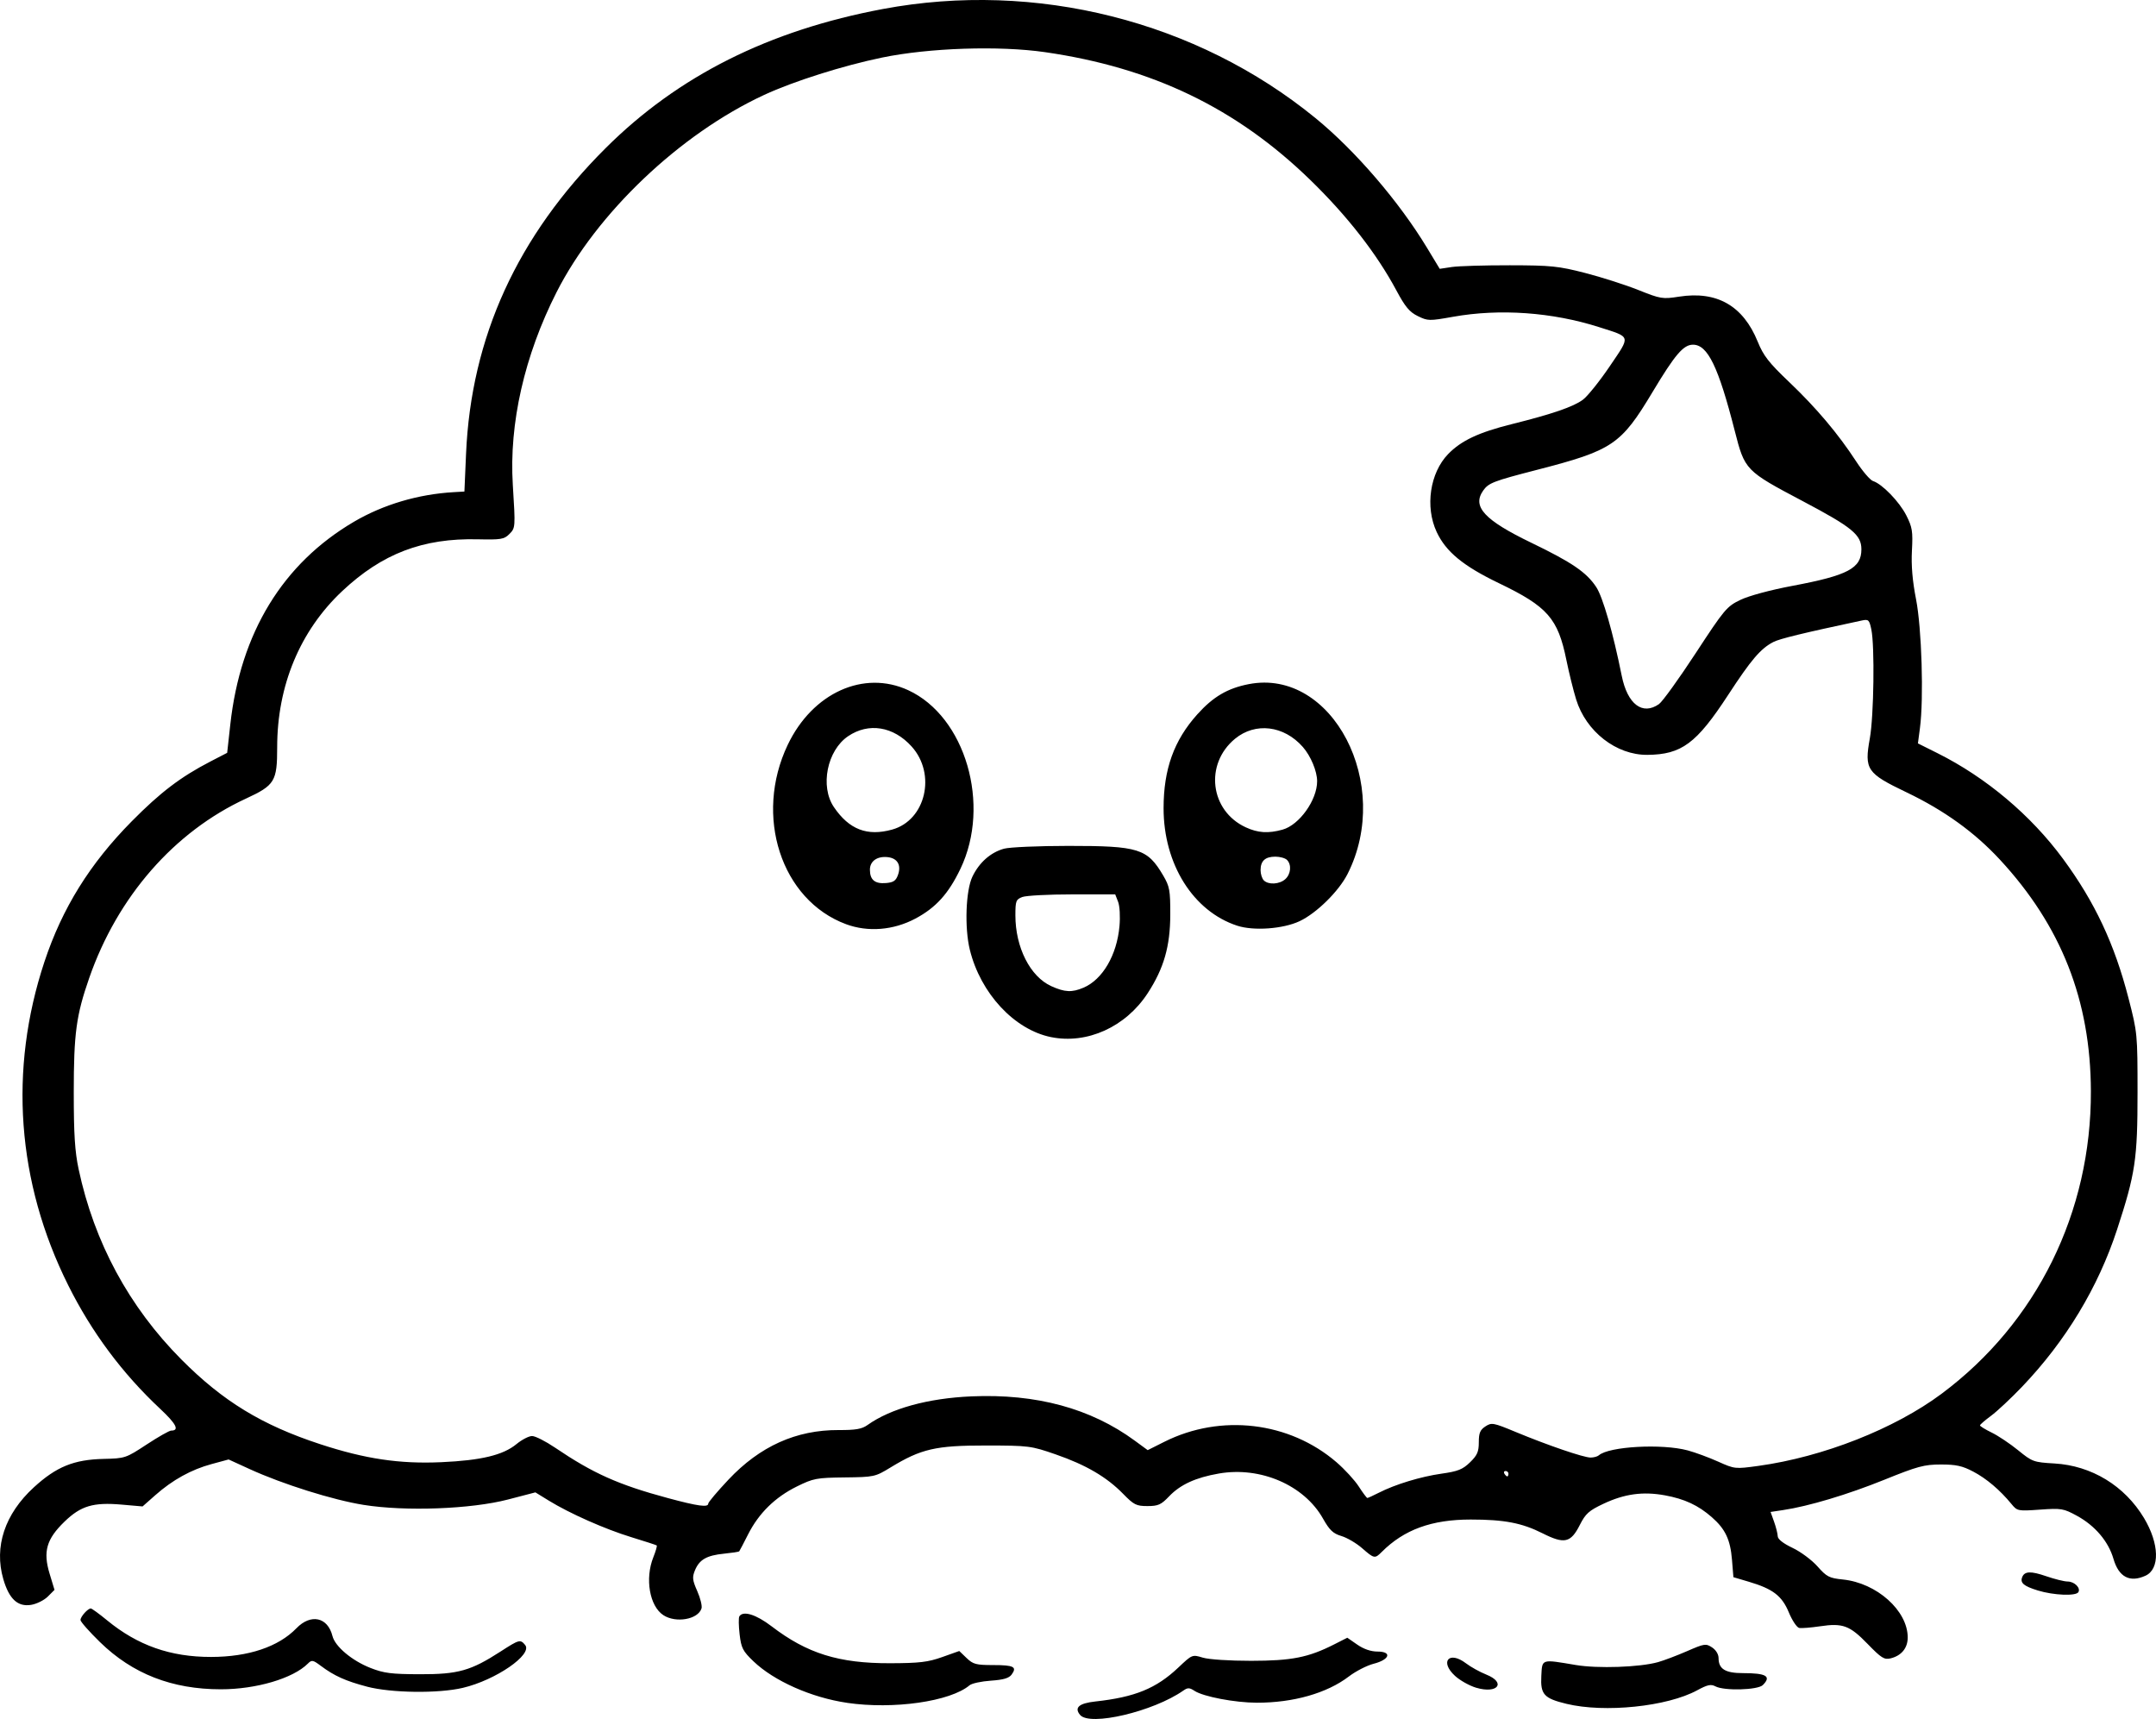 <?xml version="1.0" encoding="UTF-8" standalone="no"?>
<!-- Created with Inkscape (http://www.inkscape.org/) -->

<svg
   width="211.727mm"
   height="168.789mm"
   viewBox="0 0 211.727 168.789"
   version="1.1"
   id="svg1"
   xml:space="preserve"
   xmlns="http://www.w3.org/2000/svg"
   xmlns:svg="http://www.w3.org/2000/svg"><defs
     id="defs1" /><g
     id="layer1"
     transform="translate(62.333,-77.659)"><path
       style="fill:#000000"
       d="m 43.735,246.048 c -0.596,-0.718 -0.111,-1.144 1.502,-1.32 3.888,-0.425 5.976,-1.279 8.148,-3.333 1.358,-1.285 1.365,-1.287 2.403,-0.972 0.597,0.181 2.622,0.314 4.745,0.312 3.981,-0.004 5.618,-0.327 8.151,-1.611 l 1.294,-0.656 0.98,0.679 c 0.629,0.436 1.338,0.679 1.978,0.679 1.459,0 1.212,0.793 -0.373,1.198 -0.659,0.168 -1.757,0.731 -2.438,1.252 -2.15,1.641 -5.458,2.582 -9.045,2.573 -2.141,-0.005 -5.239,-0.595 -6.105,-1.163 -0.496,-0.325 -0.669,-0.33 -1.096,-0.031 -2.944,2.062 -9.194,3.537 -10.143,2.393 z m 47.769,-1.089 c -2.218,-0.536 -2.57,-0.925 -2.474,-2.736 0.09,-1.696 -0.039,-1.654 3.385,-1.077 2.159,0.364 6.279,0.221 8.07,-0.28 0.582,-0.163 1.871,-0.65 2.863,-1.083 1.699,-0.74 1.843,-0.762 2.447,-0.365 0.385,0.253 0.642,0.675 0.642,1.057 0,1.06 0.661,1.468 2.379,1.468 2.313,0 2.832,0.308 1.968,1.172 -0.496,0.496 -3.8,0.585 -4.659,0.126 -0.438,-0.234 -0.783,-0.159 -1.794,0.391 -2.934,1.597 -9.082,2.233 -12.828,1.327 z m -70.665,-0.102 c -3.498,-0.514 -7.163,-2.141 -9.183,-4.077 -1.046,-1.003 -1.198,-1.298 -1.356,-2.646 -0.098,-0.835 -0.11,-1.629 -0.026,-1.764 0.361,-0.585 1.643,-0.19 3.164,0.974 3.493,2.673 6.606,3.643 11.642,3.628 2.877,-0.008 3.714,-0.107 5.115,-0.605 l 1.676,-0.595 0.72,0.69 c 0.638,0.612 0.934,0.69 2.608,0.69 2.027,0 2.368,0.176 1.814,0.934 -0.258,0.353 -0.806,0.514 -2.042,0.598 -0.929,0.064 -1.868,0.266 -2.086,0.451 -1.894,1.597 -7.474,2.396 -12.045,1.725 z m -47.136,-1.588 c -2.085,-0.547 -3.21,-1.053 -4.521,-2.034 -0.791,-0.592 -0.898,-0.611 -1.286,-0.223 -1.452,1.452 -5.07,2.519 -8.539,2.519 -4.794,0 -8.669,-1.512 -11.868,-4.63 -1.055,-1.029 -1.918,-2.006 -1.918,-2.173 0,-0.329 0.719,-1.134 1.013,-1.134 0.1,0 0.823,0.526 1.607,1.17 3.003,2.464 6.22,3.595 10.207,3.59 3.668,-0.005 6.615,-0.995 8.379,-2.816 1.413,-1.458 3.074,-1.1 3.539,0.762 0.256,1.028 1.915,2.421 3.729,3.133 1.325,0.52 2.048,0.612 4.863,0.619 3.755,0.009 4.988,-0.338 7.919,-2.232 1.828,-1.181 1.937,-1.21 2.409,-0.642 0.773,0.931 -2.886,3.45 -6.119,4.212 -2.403,0.566 -7.021,0.508 -9.415,-0.119 z m 108.923,0.107 c -0.655,-0.195 -1.586,-0.717 -2.069,-1.16 -1.533,-1.405 -0.588,-2.498 1.071,-1.238 0.476,0.362 1.372,0.859 1.991,1.105 1.996,0.795 1.129,1.925 -0.992,1.293 z m 38.45,-4.297 c -1.764,-1.819 -2.437,-2.068 -4.687,-1.733 -0.889,0.132 -1.805,0.204 -2.035,0.16 -0.23,-0.045 -0.687,-0.728 -1.014,-1.518 -0.679,-1.638 -1.564,-2.316 -3.942,-3.02 l -1.504,-0.445 -0.139,-1.705 c -0.161,-1.98 -0.652,-3.019 -1.972,-4.178 -1.34,-1.176 -2.687,-1.804 -4.626,-2.156 -2.162,-0.392 -3.963,-0.143 -6.033,0.834 -1.426,0.673 -1.749,0.964 -2.317,2.085 -0.887,1.75 -1.513,1.891 -3.647,0.816 -2.036,-1.025 -3.759,-1.356 -7.071,-1.356 -3.826,0 -6.535,0.987 -8.729,3.181 -0.681,0.681 -0.74,0.67 -1.935,-0.373 -0.558,-0.487 -1.47,-1.022 -2.027,-1.189 -0.82,-0.246 -1.164,-0.572 -1.811,-1.718 -1.85,-3.278 -6.135,-5.131 -10.222,-4.419 -2.287,0.398 -3.784,1.085 -4.887,2.24 -0.789,0.827 -1.076,0.955 -2.128,0.955 -1.095,0 -1.333,-0.12 -2.395,-1.208 -1.608,-1.646 -3.646,-2.837 -6.618,-3.867 -2.428,-0.841 -2.624,-0.866 -6.865,-0.871 -4.915,-0.005 -6.348,0.325 -9.352,2.156 -1.516,0.924 -1.607,0.943 -4.504,0.977 -2.762,0.032 -3.071,0.09 -4.688,0.887 -2.142,1.055 -3.746,2.629 -4.794,4.704 -0.441,0.873 -0.835,1.625 -0.876,1.671 -0.041,0.046 -0.711,0.147 -1.49,0.226 -1.704,0.171 -2.417,0.579 -2.853,1.632 -0.282,0.682 -0.251,0.965 0.228,2.048 0.306,0.691 0.493,1.456 0.415,1.7 -0.343,1.079 -2.52,1.461 -3.746,0.657 -1.357,-0.889 -1.824,-3.589 -0.983,-5.691 0.236,-0.591 0.385,-1.111 0.331,-1.155 -0.055,-0.044 -1.171,-0.407 -2.481,-0.807 -2.588,-0.79 -6.061,-2.328 -8.128,-3.6 l -1.306,-0.804 -2.691,0.701 c -3.628,0.945 -10.06,1.185 -14.174,0.529 -3.008,-0.48 -7.945,-2.03 -11.193,-3.515 l -2.069,-0.946 -1.669,0.452 c -1.998,0.541 -3.831,1.553 -5.529,3.054 l -1.252,1.106 -2.055,-0.179 c -2.793,-0.243 -4.011,0.12 -5.617,1.678 -1.765,1.712 -2.115,2.933 -1.461,5.093 l 0.485,1.601 -0.656,0.656 c -0.361,0.361 -1.1,0.728 -1.644,0.816 -1.311,0.213 -2.161,-0.575 -2.728,-2.528 -0.924,-3.179 0.146,-6.397 2.995,-9.008 2.213,-2.028 3.934,-2.729 6.86,-2.796 2.102,-0.048 2.181,-0.074 4.221,-1.414 1.144,-0.751 2.226,-1.365 2.406,-1.365 0.839,0 0.512,-0.651 -1.069,-2.13 -3.732,-3.491 -6.743,-7.537 -9.044,-12.151 -5.042,-10.113 -5.851,-21.146 -2.329,-31.756 1.747,-5.261 4.461,-9.629 8.567,-13.783 2.823,-2.856 4.808,-4.365 7.744,-5.885 l 1.633,-0.845 0.309,-2.792 c 0.997,-8.997 5.154,-15.803 12.158,-19.907 2.867,-1.68 6.292,-2.695 9.773,-2.896 l 1.058,-0.061 0.161,-3.704 c 0.497,-11.447 5.034,-21.378 13.721,-30.03 7.112,-7.084 16.021,-11.55 27.221,-13.648 15.011,-2.811 30.799,1.172 42.479,10.716 3.901,3.187 8.205,8.194 10.958,12.747 l 1.239,2.05 1.191,-0.178 c 0.655,-0.098 3.215,-0.174 5.689,-0.17 4.062,0.007 4.78,0.08 7.408,0.757 1.601,0.412 3.946,1.163 5.213,1.669 2.201,0.879 2.377,0.908 4.007,0.654 3.716,-0.579 6.287,0.893 7.72,4.419 0.563,1.386 1.09,2.062 3.082,3.958 2.662,2.533 4.813,5.08 6.575,7.784 0.64,0.982 1.39,1.858 1.666,1.945 0.899,0.285 2.586,2.026 3.269,3.372 0.59,1.165 0.654,1.562 0.553,3.456 -0.078,1.465 0.05,2.974 0.405,4.786 0.556,2.837 0.765,9.731 0.383,12.63 l -0.2,1.517 1.92,0.959 c 4.771,2.383 9.18,6.094 12.335,10.383 3.121,4.242 5.049,8.347 6.426,13.681 0.873,3.382 0.885,3.509 0.886,9.25 6.2e-4,6.541 -0.213,7.971 -2.004,13.446 -1.866,5.701 -5.055,10.978 -9.346,15.462 -1.078,1.127 -2.445,2.406 -3.038,2.843 -0.592,0.437 -1.08,0.859 -1.083,0.939 -0.003,0.08 0.513,0.398 1.148,0.707 0.635,0.309 1.804,1.09 2.597,1.736 1.389,1.131 1.521,1.179 3.562,1.297 3.649,0.211 6.894,2.186 8.797,5.353 1.514,2.52 1.579,5.016 0.148,5.668 -1.544,0.703 -2.624,0.134 -3.145,-1.658 -0.498,-1.714 -1.814,-3.262 -3.597,-4.232 -1.308,-0.712 -1.517,-0.747 -3.613,-0.599 -2.176,0.154 -2.237,0.142 -2.807,-0.553 -1.133,-1.379 -2.45,-2.495 -3.758,-3.183 -1.065,-0.561 -1.683,-0.696 -3.175,-0.695 -1.637,0.002 -2.283,0.176 -5.556,1.5 -3.584,1.45 -7.432,2.602 -9.949,2.977 l -1.217,0.182 0.346,0.968 c 0.19,0.532 0.351,1.173 0.357,1.423 0.007,0.286 0.548,0.709 1.457,1.139 0.795,0.376 1.896,1.194 2.447,1.818 0.902,1.021 1.151,1.149 2.493,1.286 3.33,0.34 6.367,3.056 6.367,5.694 0,1.04 -0.617,1.789 -1.687,2.05 -0.615,0.15 -0.91,-0.036 -2.249,-1.417 z M 7.22,225.297 c 0,-0.133 0.89,-1.189 1.978,-2.345 3.092,-3.287 6.66,-4.894 10.826,-4.876 1.677,0.007 2.278,-0.097 2.834,-0.493 2.278,-1.622 5.939,-2.631 10.219,-2.815 6.356,-0.274 11.709,1.179 16.027,4.348 l 1.271,0.933 1.64,-0.822 c 5.537,-2.774 12.271,-1.976 16.894,2.003 0.81,0.697 1.798,1.773 2.195,2.391 0.398,0.618 0.777,1.124 0.842,1.124 0.065,0 0.569,-0.23 1.119,-0.51 1.623,-0.828 4.115,-1.586 6.174,-1.878 1.603,-0.227 2.067,-0.412 2.788,-1.111 0.711,-0.689 0.864,-1.039 0.864,-1.97 0,-0.909 0.128,-1.216 0.646,-1.556 0.612,-0.401 0.767,-0.373 2.977,0.545 3.151,1.309 6.673,2.512 7.354,2.512 0.307,0 0.672,-0.099 0.81,-0.22 1.002,-0.877 6.209,-1.164 8.735,-0.481 0.737,0.199 2.079,0.694 2.983,1.1 1.622,0.728 1.673,0.733 3.952,0.419 6.355,-0.878 13.372,-3.641 17.989,-7.082 9.354,-6.972 14.703,-17.814 14.663,-29.719 -0.03,-8.908 -2.908,-16.223 -8.943,-22.736 -2.489,-2.686 -5.467,-4.831 -9.162,-6.6 -3.908,-1.871 -4.155,-2.234 -3.604,-5.297 0.396,-2.203 0.489,-9.08 0.146,-10.706 -0.198,-0.935 -0.276,-1.009 -0.926,-0.87 -5.802,1.238 -8.07,1.789 -8.697,2.114 -1.248,0.645 -2.174,1.73 -4.446,5.211 -3.106,4.757 -4.565,5.838 -7.921,5.868 -3.051,0.027 -6.024,-2.284 -6.997,-5.44 -0.276,-0.895 -0.707,-2.64 -0.959,-3.877 -0.829,-4.082 -1.849,-5.244 -6.615,-7.535 -3.509,-1.687 -5.212,-3.087 -6.122,-5.032 -1.156,-2.472 -0.664,-5.807 1.129,-7.654 1.277,-1.315 2.99,-2.122 6.214,-2.927 4.032,-1.007 6.082,-1.711 7.021,-2.41 0.458,-0.342 1.645,-1.821 2.638,-3.289 2.065,-3.053 2.13,-2.816 -1.045,-3.832 -4.595,-1.47 -9.766,-1.837 -14.351,-1.018 -2.331,0.416 -2.472,0.414 -3.455,-0.066 -0.82,-0.4 -1.242,-0.906 -2.112,-2.531 -1.927,-3.6 -4.83,-7.322 -8.466,-10.853 -7.244,-7.037 -15.5,-11.012 -26.033,-12.534 -4.507,-0.651 -11.401,-0.422 -16.007,0.532 -3.865,0.801 -8.682,2.326 -11.567,3.662 -8.274,3.833 -16.452,11.603 -20.399,19.381 -3.153,6.213 -4.67,12.895 -4.294,18.909 0.264,4.216 0.263,4.232 -0.359,4.853 -0.495,0.495 -0.825,0.548 -3.08,0.496 -5.401,-0.124 -9.394,1.401 -13.317,5.089 -4.139,3.89 -6.384,9.282 -6.384,15.333 0,3.35 -0.231,3.728 -3.078,5.044 -7.034,3.25 -12.597,9.618 -15.379,17.604 -1.279,3.673 -1.519,5.444 -1.519,11.245 0,4.104 0.108,5.796 0.479,7.541 1.531,7.181 4.947,13.505 10.092,18.681 4.075,4.099 7.909,6.438 13.628,8.313 4.424,1.45 7.803,1.953 11.892,1.769 3.927,-0.177 6.071,-0.693 7.388,-1.779 0.527,-0.434 1.215,-0.79 1.529,-0.79 0.314,0 1.328,0.513 2.255,1.14 3.746,2.535 6.228,3.645 11.077,4.951 2.96,0.798 3.969,0.936 3.969,0.546 z m 33.654,-45.805 c -3.603,-0.734 -6.918,-4.303 -7.967,-8.579 -0.531,-2.162 -0.399,-5.827 0.257,-7.183 0.674,-1.393 1.783,-2.371 3.103,-2.738 0.541,-0.15 3.38,-0.274 6.309,-0.275 6.927,-0.002 7.763,0.259 9.321,2.909 0.632,1.076 0.7,1.447 0.695,3.837 -0.006,3.113 -0.629,5.281 -2.22,7.723 -2.155,3.308 -5.949,5.028 -9.498,4.305 z m 3.198,-4.852 c 1.876,-0.803 3.278,-3.201 3.532,-6.045 0.084,-0.939 0.025,-1.977 -0.135,-2.388 l -0.284,-0.728 h -4.223 c -2.322,0 -4.528,0.116 -4.901,0.258 -0.622,0.236 -0.679,0.388 -0.679,1.804 0,3.144 1.452,6.008 3.522,6.948 1.327,0.602 2.033,0.636 3.167,0.15 z m -23.32,-6.234 c -6.374,-2.365 -9.061,-10.63 -5.726,-17.615 2.435,-5.102 7.46,-7.378 11.832,-5.361 5.618,2.592 8.147,11.24 5.128,17.536 -1.175,2.452 -2.41,3.817 -4.424,4.89 -2.153,1.147 -4.656,1.349 -6.81,0.55 z m 5.107,-4.859 c 0.329,-0.941 -0.056,-1.61 -0.991,-1.722 -1.042,-0.125 -1.772,0.381 -1.772,1.229 0,1.001 0.488,1.405 1.582,1.312 0.739,-0.063 0.974,-0.226 1.182,-0.82 z m -0.575,-4.433 c 3.293,-0.915 4.354,-5.45 1.908,-8.157 -1.789,-1.98 -4.224,-2.373 -6.24,-1.008 -2.063,1.397 -2.771,4.928 -1.394,6.957 1.498,2.207 3.27,2.891 5.726,2.209 z m 33.881,9.44 c -4.325,-1.415 -7.23,-6.047 -7.23,-11.534 0,-3.831 1.02,-6.668 3.315,-9.221 1.556,-1.731 2.975,-2.563 5.055,-2.965 8.208,-1.587 14.153,9.84 9.698,18.639 -0.861,1.701 -3.045,3.852 -4.706,4.635 -1.622,0.765 -4.513,0.975 -6.132,0.446 z m 4.722,-4.571 c 0.553,-0.5 0.634,-1.423 0.166,-1.89 -0.175,-0.175 -0.687,-0.318 -1.138,-0.318 -1.001,0 -1.455,0.413 -1.455,1.323 0,0.378 0.143,0.831 0.318,1.005 0.454,0.454 1.543,0.392 2.109,-0.12 z m -0.27,-4.861 c 1.65,-0.458 3.397,-2.904 3.397,-4.756 0,-0.977 -0.624,-2.475 -1.401,-3.359 -1.856,-2.114 -4.666,-2.455 -6.664,-0.807 -3.013,2.484 -2.456,7.072 1.056,8.693 1.2,0.554 2.211,0.618 3.612,0.229 z m 22.185,63.242 c 0,-0.146 -0.126,-0.265 -0.28,-0.265 -0.154,0 -0.207,0.119 -0.117,0.265 0.09,0.146 0.216,0.265 0.28,0.265 0.064,0 0.117,-0.119 0.117,-0.265 z m 14.785,-75.572 c 0.338,-0.237 1.958,-2.483 3.6,-4.992 2.836,-4.335 3.055,-4.595 4.405,-5.243 0.832,-0.4 2.947,-0.969 5.108,-1.375 5.442,-1.023 6.763,-1.723 6.763,-3.584 0,-1.423 -0.9,-2.163 -5.748,-4.725 -5.654,-2.988 -5.701,-3.037 -6.692,-6.92 -1.604,-6.286 -2.653,-8.448 -4.099,-8.448 -0.937,0 -1.763,0.967 -3.968,4.643 -3.108,5.181 -3.923,5.73 -11.342,7.643 -4.302,1.109 -4.77,1.29 -5.298,2.044 -1.098,1.568 0.124,2.892 4.715,5.11 4.011,1.937 5.43,2.904 6.391,4.356 0.647,0.977 1.652,4.474 2.505,8.713 0.563,2.797 2.037,3.917 3.661,2.78 z m 37.206,87.037 c -1.383,-0.424 -1.757,-0.739 -1.543,-1.299 0.23,-0.6 0.84,-0.626 2.37,-0.099 0.828,0.285 1.769,0.518 2.092,0.518 0.671,0 1.311,0.635 1.056,1.047 -0.246,0.398 -2.433,0.307 -3.976,-0.166 z"
       id="path1" /></g></svg>
